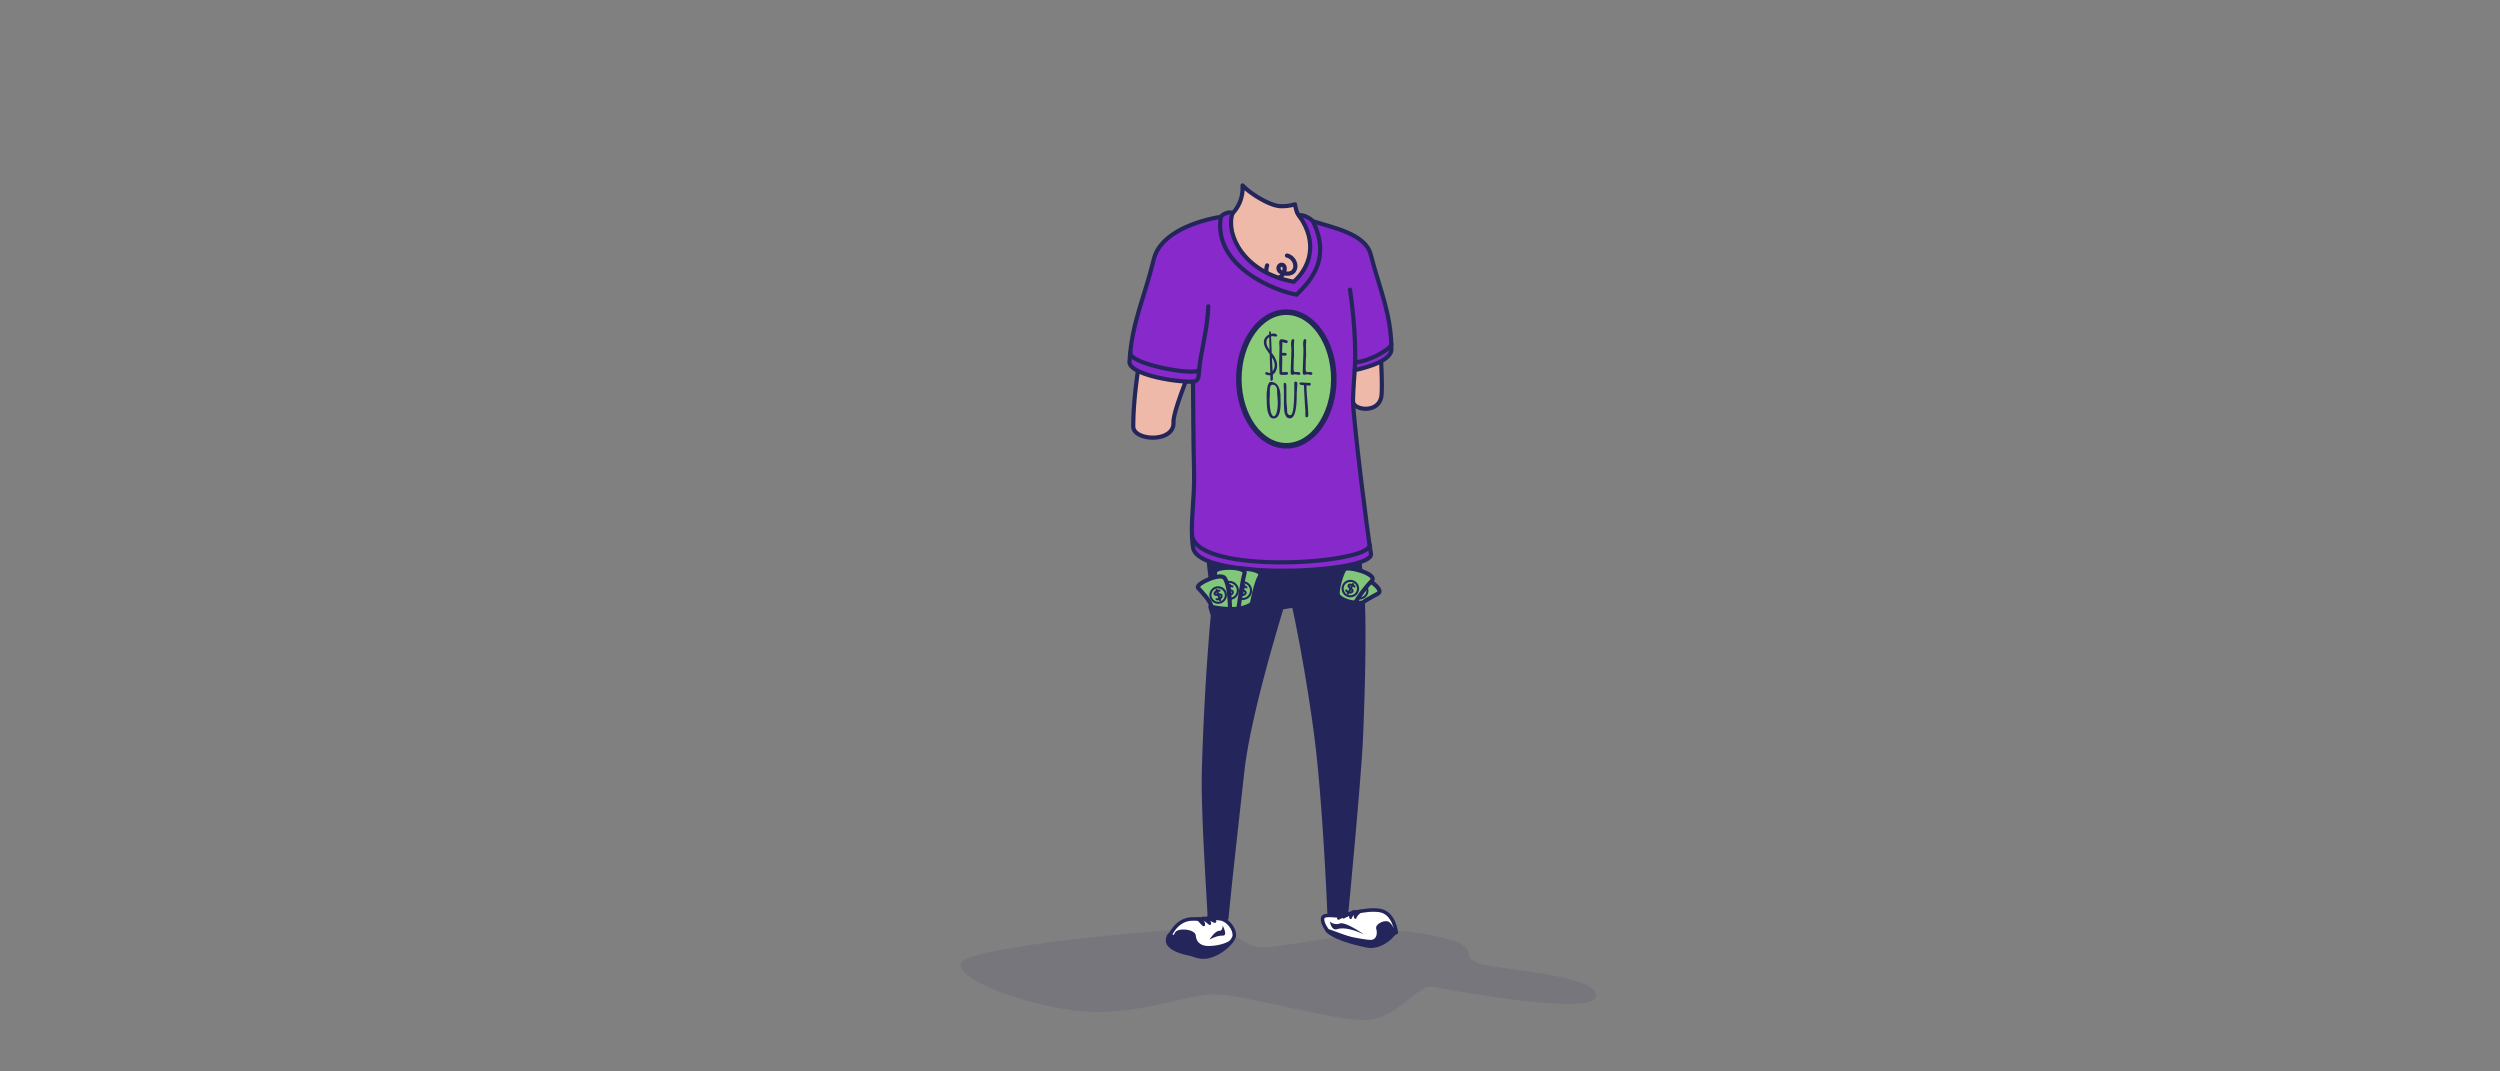 <svg id="Shadow" xmlns="http://www.w3.org/2000/svg" viewBox="0 0 1792 768"><rect x="0" y="0" width="1792" height="768" fill="#808080" stroke="none"/><defs><style>.cls-1,.cls-4,.cls-6{fill:#24265b;}.cls-1{opacity:0.1;}.cls-2{fill:#eeb9a9;}.cls-10,.cls-2,.cls-3,.cls-4,.cls-5,.cls-7,.cls-8,.cls-9{stroke:#24265b;}.cls-2,.cls-3,.cls-4,.cls-5,.cls-7,.cls-8,.cls-9{stroke-linecap:round;stroke-linejoin:round;}.cls-2,.cls-3,.cls-4,.cls-7,.cls-8{stroke-width:3px;}.cls-3,.cls-9{fill:none;}.cls-5{fill:#fff;stroke-width:2.55px;}.cls-7{fill:#8829cc;}.cls-8{fill:#80c779;}.cls-9{stroke-width:1.5px;}.cls-10{fill:#8acc7a;stroke-miterlimit:10;stroke-width:4px;}</style></defs><title>topic</title><path class="cls-1" d="M867,665c-14.84,0-178.68,12.77-178.68,26.35s61.23,34,98.35,34,64.22-12.66,84-12.66,84.07,18.5,107.36,18.5,37.87-25.8,48.53-23.91,117.49,22,117.49,6.38-74.25-18.63-84.72-23.37-2.87-6.29-10.22-12.4-39.79-11-53.61-11-77.83,12.25-90.73,12.25S881.88,665,867,665Z"/><path class="cls-2" d="M976,418.49c-7.53-70.4-7.53-97.42-6.16-130.23,1.41,6.14,18.84,7.93,20.38-4.52s-2.84-99.56-20-112.6c-8.88-6.75-37-8.65-40.65-19.32a40.86,40.86,0,0,1-1.34-5.36,32.42,32.42,0,0,1-10.13,1.33c-7.17,0-21.4-8.49-27.42-14.87v1.88c0,15-11.79,25-25.06,28.49-15.57,4.12-28.35,13.32-33.49,28.87s-19.81,73.1-19.81,113.53c0,10.41,29.34,11.88,28.84-2.79-0.32-9.24,13.63-40.08,18.21-56.13,3.56,28.44,19.6,50.05,9.36,109.51C861.35,399.22,979,446.95,976,418.49Z"/><path class="cls-3" d="M922.51,183.19c4.68,1,7.88,7.09,4.76,11.15-1.87,2.44-5.95,1.88-7.19,1.43s-3.07-.72-3.56-2.89c-0.58-2.58,2.12-3.86,3.5-2.61s0.81,3.67.06,5.51a7.35,7.35,0,0,1-7.46,4c-4.29-.42-5.9-4.9-4.33-9.53"/><path class="cls-4" d="M965,654.13s7.68-79.68,10.12-117.66c0.69-10.78,3.95-89.52.9-118-1.52-14.21-2.73-26.65-3.69-37.73-5.2,8.22-84.49,12.84-106.21.43C865,410,871,428.52,870.43,431.49c-0.68,3.76-5.72,57.71-7.44,120.61-0.89,32.36,4.45,103.46,4.06,105.75l12.07,0.28c1.8-20,7.09-66.93,11.32-105.11,4.64-41.82,26.61-111.68,28.12-117.46a78.68,78.68,0,0,1,8.92-1.43c1.25,4.65,10,46.83,16.12,93.68S953,655.92,953,655.92l7,0.36Z"/><path class="cls-5" d="M989.06,652.62c-10.44-1.74-26.74,3.78-26.74,3.78-3.92.8-13.62-2-14.26,1.76s3.49,8.84,3.49,8.84l29,10.54,20.31-9.08S999.5,654.37,989.06,652.62Z"/><path class="cls-6" d="M950.1,664.91c-2.68,2.32,4.64,9.29,29.92,14.38,11.78,2.37,25.49-12.06,20.11-14.65-0.41,3.66-2-3-5.17-4.13s-9.47,2-8.47,5.31,0.29,7.82-4,7.91S950.74,668.65,950.1,664.91Z"/><path class="cls-6" d="M953.26,660.51s1,6.88,5.19,5.52c7.38-2.37,19.32,3.87,19.32,3.87s-13.13-9.43-17.44-7.94A6.84,6.84,0,0,1,953.26,660.51Z"/><path class="cls-6" d="M958.44,658.41a0.22,0.22,0,0,1,0-.1l0-.3a3.63,3.63,0,0,1,.28-0.91,4.37,4.37,0,0,1,.74-1.09,5,5,0,0,1,1.17-.93,6.26,6.26,0,0,1,.67-0.32,4.57,4.57,0,0,1,.68-0.2,3.86,3.86,0,0,1,1.23,0,2.94,2.94,0,0,1,.85.22,2.05,2.05,0,0,1,.31.15,1,1,0,0,1,.33,1.44l-0.11.14-0.1.11a2.33,2.33,0,0,1-.23.21c-0.14.13-.35,0.25-0.57,0.41s-0.24.14-.36,0.22a2.55,2.55,0,0,1-.38.21c-0.26.14-.53,0.25-0.79,0.37l-0.77.36c-0.26.11-.48,0.24-0.69,0.34l-0.53.27a0.44,0.44,0,0,1-.15.06,0.08,0.08,0,0,0-.05,0,0.78,0.78,0,0,1-1.26-.11Z"/><path class="cls-6" d="M962.11,657.53a0.21,0.21,0,0,1,0-.1l0-.3a3.61,3.61,0,0,1,.28-0.91,4.38,4.38,0,0,1,.74-1.09,5,5,0,0,1,1.17-.93,6.24,6.24,0,0,1,.67-0.32,4.56,4.56,0,0,1,.68-0.2,3.86,3.86,0,0,1,1.23,0,3,3,0,0,1,.85.22,2,2,0,0,1,.31.15,1,1,0,0,1,.33,1.44l-0.11.14-0.1.11a2.4,2.4,0,0,1-.23.21c-0.14.13-.35,0.25-0.57,0.41s-0.24.14-.36,0.22a2.55,2.55,0,0,1-.38.21c-0.26.14-.53,0.25-0.79,0.37l-0.77.36c-0.26.11-.48,0.24-0.69,0.34l-0.53.27a0.44,0.44,0,0,1-.15.06,0.08,0.08,0,0,0-.05,0,0.78,0.78,0,0,1-1.26-.11Z"/><path class="cls-6" d="M970.65,657.88a2.28,2.28,0,0,1-.14-0.36,3.92,3.92,0,0,1-.18-0.94,4.47,4.47,0,0,1,.14-1.38,4.29,4.29,0,0,1,.77-1.53,3.73,3.73,0,0,1,.64-0.65,3.48,3.48,0,0,1,.74-0.47,3.38,3.38,0,0,1,.76-0.26,2.75,2.75,0,0,1,.68-0.08,2.16,2.16,0,0,1,.56,0,3.35,3.35,0,0,1,.42.11,2.12,2.12,0,0,1,.35.14,1,1,0,0,1,.27,1.52l-0.15.18a2.71,2.71,0,0,1-.22.22c-0.13.13-.33,0.26-0.51,0.43a2.68,2.68,0,0,0-.28.24c-0.08.1-.19,0.15-0.26,0.24s-0.17.14-.24,0.23a2.31,2.31,0,0,0-.24.23,4.69,4.69,0,0,0-.49.57c-0.16.22-.31,0.46-0.45,0.68l-0.34.57a1.64,1.64,0,0,0-.14.22A0.85,0.85,0,0,1,970.65,657.88Z"/><path class="cls-6" d="M967.3,658a2.27,2.27,0,0,1-.14-0.36,3.92,3.92,0,0,1-.18-0.94,4.47,4.47,0,0,1,.14-1.38,4.29,4.29,0,0,1,.77-1.53,3.73,3.73,0,0,1,.64-0.65,3.48,3.48,0,0,1,.74-0.47,3.38,3.38,0,0,1,.76-0.26,2.75,2.75,0,0,1,.69-0.08,2.16,2.16,0,0,1,.56,0,3.33,3.33,0,0,1,.42.11,2.13,2.13,0,0,1,.35.14,1,1,0,0,1,.4,1.34,1,1,0,0,1-.12.18l-0.15.18a2.73,2.73,0,0,1-.22.22c-0.13.13-.33,0.26-0.51,0.43a2.67,2.67,0,0,0-.28.24c-0.08.1-.19,0.15-0.26,0.24s-0.17.14-.24,0.23a2.32,2.32,0,0,0-.24.23,4.65,4.65,0,0,0-.49.57c-0.16.22-.31,0.46-0.45,0.68l-0.34.57a1.64,1.64,0,0,0-.14.22A0.85,0.85,0,0,1,967.3,658Z"/><path class="cls-7" d="M809.6,259.56c0,8.06,28.33,14.1,45.54,14.1,0.15,15.07.19,42.5,0.77,63.39,0.61,22-3.19,37.5-.77,55.26,3.34,24.55,130.13,18.68,127.57,4.6s-12.88-97.51-12.88-110.14c0-5.15,1.22-21.47,1.22-21.47s26.29-4.93,26.29-14.92c0-25.15-8.23-42.51-14.83-68-3.83-14.79-26.95-19.18-41.41-23.78-2.07-2.59-8.65-5.34-10-4.13,14.63,20.25,6.89,38.25-3.75,47.5-36.24-6.64-48.74-34-44-48.77-0.71-2.26-7.21.07-8.19,2.2-17.21,2.84-43.49,11.5-48.09,30.37C819.79,215.43,811.38,230.54,809.6,259.56Z"/><path class="cls-3" d="M967.69,207.64s5.11,32.67,3.35,57.64"/><path class="cls-3" d="M866.13,219.58c-0.71,18.27-6.12,34.86-6.76,47.8-0.23,4.68-1.54,6.27-5,6.27"/><path class="cls-3" d="M875.12,155.39c-5.9,35.66,39.46,53.44,54.34,55.81,11.22-11.14,24.38-26.55,11.64-52.61"/><path class="cls-3" d="M859.38,265.28c-3.2,4.23-50.3-4.31-49.21-12.57"/><path class="cls-3" d="M971.76,259.56c8.15,0,25.57-9.19,25.57-12.94"/><path class="cls-3" d="M854.4,384c5,28.44,127.42,20.27,127.42,6.63"/><path class="cls-8" d="M895.84,441.53S899,420.19,903,413.32s-21.34-5.93-21.34-5.93l-0.08,32.89Z"/><path class="cls-9" d="M893.48,421.07c-1.51-1.14-4.53-1-4.61.19-0.14,2,4.32,1.75,4,3.73s-3.93,1.73-4.85.5"/><line class="cls-9" x1="889.87" y1="427.59" x2="891.89" y2="419.45"/><ellipse class="cls-9" cx="890.75" cy="423.34" rx="6" ry="6.01" transform="translate(-74.92 222.98) rotate(-13.7)"/><path class="cls-8" d="M887.47,438s2.52-19.53,4.64-27.21c1.29-4.65-20.13-5.18-21.08-1-0.56,2.45-.33,28-0.33,28Z"/><path class="cls-9" d="M883.42,420.39c-1.75-.8-4.71,0-4.52,1.21,0.32,2,4.67.78,4.76,2.82S880.15,427,879,426"/><line class="cls-9" x1="881.3" y1="427.66" x2="881.48" y2="419.14"/><ellipse class="cls-9" cx="881.23" cy="423.25" rx="6.08" ry="6.11" transform="translate(-96.3 435.42) rotate(-26.37)"/><path class="cls-8" d="M881.62,440.28s0.69-19.27-3.78-25.87c-2.93-4.34-21.42,4.26-19.05,7,2.17,2.51,9.26,9.44,9.92,14.4S881.62,440.28,881.62,440.28Z"/><path class="cls-8" d="M974.73,434.08c2.42-3.26,9.2-6.44,12.89-8.52,6.21-3.5-14.28-15.38-16.7-13.11-3.47,3.25-8.7,12.27-9.27,15.89S971.77,438.07,974.73,434.08Z"/><path class="cls-9" d="M977.88,423c-0.6-1.64-3-3-3.69-2.16-1.11,1.5,2.49,3.52,1.23,4.88s-3.92-.62-4-2"/><line class="cls-9" x1="971.81" y1="426.27" x2="977.45" y2="420.96"/><circle class="cls-9" cx="974.62" cy="423.41" r="5.54" transform="translate(256.86 1206.99) rotate(-70.99)"/><path class="cls-8" d="M971.2,432.66c1.49-3.78,9-13.25,12-16.22,5.08-5-17.8-11.1-19.55-8.28-2.5,4-5.18,14.12-4.79,17.76S969.38,437.29,971.2,432.66Z"/><path class="cls-4" d="M867.57,434.84s21.8,5.43,30.57-2.73c0,0-4.24,32.1-10.9,30.81C873.72,460.33,867.57,434.84,867.57,434.84Z"/><path class="cls-4" d="M956.92,424.65c6.4,9,19.65,7.39,19.65,7.39s0.07,3.55,0,7.11c-0.05,2.72-21.31,6.16-21.31,6.16S944.36,424.65,956.92,424.65Z"/><path class="cls-9" d="M970.88,420.46c-1.11-1.35-3.86-1.88-4.19-.84-0.56,1.78,3.5,2.52,2.75,4.21s-3.91.69-4.46-.61"/><line class="cls-9" x1="966.2" y1="425.52" x2="969.8" y2="418.66"/><circle class="cls-9" cx="967.93" cy="421.9" r="5.54"/><path class="cls-9" d="M874.12,423.35c-1.74-.14-4,1.48-3.49,2.44,0.9,1.64,4.24-.78,4.95.93s-2.19,3.3-3.52,2.79"/><line class="cls-9" x1="874.56" y1="430.23" x2="872.07" y2="422.88"/><ellipse class="cls-9" cx="873.13" cy="426.48" rx="5.53" ry="5.56" transform="translate(-38.23 763.61) rotate(-46.33)"/><ellipse class="cls-10" cx="922.04" cy="271.65" rx="34.04" ry="47.89"/><path class="cls-6" d="M906.95,267.75a0.83,0.83,0,0,1,.85-1,3.09,3.09,0,0,1,1.13.29,3,3,0,0,0,1,.29,2.3,2.3,0,0,0,.59-0.07q-0.09-3-.41-13.36L909.5,253l-0.86-1.19q-0.34-.48-1-1.52a13,13,0,0,1-.94-1.74,9.11,9.11,0,0,1-.78-3.43,5.51,5.51,0,0,1,1-3,6.36,6.36,0,0,1,2.78-2.31q0-.78,0-1.26a1.78,1.78,0,0,1,.15-0.89,0.34,0.34,0,0,1,.31-0.22,0.73,0.73,0,0,1,.39.15,1.46,1.46,0,0,1,.48,1.28v0.5a9.09,9.09,0,0,1,2.08-.28,3,3,0,0,1,1.56.38,2.09,2.09,0,0,1,.91,1l-0.65.81a9.09,9.09,0,0,1-1.2-.12q-0.81-.12-1.31-0.16h-0.19a6.11,6.11,0,0,0-1.13.13L911.59,253a18.86,18.86,0,0,1,3.55,6.37,12.1,12.1,0,0,1,.3,2.83,9.07,9.07,0,0,1-.77,3.46,5.51,5.51,0,0,1-2.27,2.74v2.92q0,1.67-1.09,1.67-0.67,0-.67-1.17v-0.3L910.58,269a4.79,4.79,0,0,1-.7,0,7.4,7.4,0,0,1-1.09-.09,4,4,0,0,1-1.22-.41A0.91,0.91,0,0,1,906.95,267.75Zm3.07-16.9q-0.07-2-.28-9.18a4.1,4.1,0,0,0-1.48,1.54,4.16,4.16,0,0,0-.5,2.07Q907.76,247.58,910,250.85Zm2.17,15.25a6.45,6.45,0,0,0,1.12-2.15,7.35,7.35,0,0,0,.4-2.15,10.7,10.7,0,0,0-2-5.59Z"/><path class="cls-6" d="M917.15,249.06l-0.2-3.2q0-2.68,1.59-2.68a11.42,11.42,0,0,1,2.78.47q1.76,0.47,1.76,1.21A1.35,1.35,0,0,1,922,246a14.85,14.85,0,0,0-2.87-.72q0.05,0.81.05,1.63L919,252.39s0,0.22.11,0.59l1.35-.06q1.83,0,1.83,1a0.94,0.94,0,0,1-.33.71,1.2,1.2,0,0,1-.84.31,8.92,8.92,0,0,1-1.1-.07h-1q0.11,1.44.11,2.87L919,264.64a11.48,11.48,0,0,0,.07,2.13l2.79-.09q1.44,0,1.44.93a0.87,0.87,0,0,1-.5.83,2.42,2.42,0,0,1-1.13.26h-3.2a1.37,1.37,0,0,1-.91-0.34,1.1,1.1,0,0,1-.43-0.82v-1l-0.24-6.4Z"/><path class="cls-6" d="M927.49,246.95l0.11,9.1a3.31,3.31,0,0,0-.22,1.3v0.76l-0.15,6q0,2.61,1.28,2.61l1.57-.06q2,0,2,1.11a0.82,0.82,0,0,1-.35.68,1.62,1.62,0,0,1-.8.32,11.2,11.2,0,0,0-3.39-.44,2.36,2.36,0,0,1-1.17.35,1.07,1.07,0,0,1-.88-0.39,1.32,1.32,0,0,1-.31-0.85q0-2.81.24-8.47t0.24-8.47v-0.28q-0.22-2.37-.22-3.55,0-3.59,1.31-3.59a0.94,0.94,0,0,1,.68.28,0.89,0.89,0,0,1,.29.67Z"/><path class="cls-6" d="M936.13,246.95l0.11,9.1a3.31,3.31,0,0,0-.22,1.3v0.76l-0.15,6q0,2.61,1.28,2.61l1.57-.06q2,0,2,1.11a0.82,0.82,0,0,1-.35.68,1.62,1.62,0,0,1-.8.32,11.2,11.2,0,0,0-3.39-.44,2.36,2.36,0,0,1-1.17.35,1.07,1.07,0,0,1-.88-0.39,1.32,1.32,0,0,1-.31-0.85q0-2.81.24-8.47t0.24-8.47v-0.28q-0.22-2.37-.22-3.55,0-3.59,1.31-3.59a0.94,0.94,0,0,1,.68.28,0.89,0.89,0,0,1,.29.67Z"/><path class="cls-6" d="M908,287.7l0-1.44c0-.12,0-0.19-0.05-0.19v-0.69a36.29,36.29,0,0,1,.68-8.48,6.38,6.38,0,0,1,1.11-2.63,1.58,1.58,0,0,1,1.05-.5q4.4,0,6.07,4.44a18,18,0,0,1,1,6.29v0.28l0.07,4.29q0,10.9-5.05,10.9a3.48,3.48,0,0,1-3.2-2.31,13.74,13.74,0,0,1-1.3-4.37A48,48,0,0,1,908,287.7Zm2.24-5.18-0.18,3.5a45.57,45.57,0,0,0,.89,9.59q0.94,2.39,1.79,2.81a1.72,1.72,0,0,0,1.24-.56,3.86,3.86,0,0,0,.88-1.49,17,17,0,0,0,.55-2,21.62,21.62,0,0,0,.31-2.18q0.18-2,.18-3.44t-0.25-4.37q-0.25-2.94-.25-4.39v-0.67a4,4,0,0,0-.91-2.47,2.73,2.73,0,0,0-2.22-1.08,1.72,1.72,0,0,0-1.72,1.46,11,11,0,0,0-.35,3Z"/><path class="cls-6" d="M929.5,282.39l0,0.65q0,16.82-4.89,16.82a3,3,0,0,1-2.79-1.54,8.28,8.28,0,0,1-1.15-3.16,49.35,49.35,0,0,1-.36-5.56q0-3.14,0-9.06l-0.17-5.42a1,1,0,0,1,.81-0.8,1,1,0,0,1,.8.69,3.21,3.21,0,0,1,.35,1.47v10.31q0,1.35.27,4t0.27,4q0,2.78,2.41,2.78,2.7,0,2.7-20.38V275.1l0-.63a1,1,0,0,1,.2-0.67,0.94,0.94,0,0,1,.71-0.22,1.43,1.43,0,0,1,.77.17,0.85,0.85,0,0,1,.35.44,4.5,4.5,0,0,1,.17,1.22l-0.26,3.81Z"/><path class="cls-6" d="M935.75,298.67l-0.07-2.91s0-.44.06-1.3q-0.15-.48-0.6-8.55t-0.49-9.86H934.5q-3.07-.05-3.07-1.13a0.67,0.67,0,0,1,.41-0.58,1.6,1.6,0,0,1,.8-0.23l5.14,0.35,0.61,0q1.19,0,1.18.91a0.89,0.89,0,0,1-.39.75,1.43,1.43,0,0,1-.87.29l-1.74-.26-0.07.39q0,3.59.63,10.75T937.75,298a1,1,0,0,1-.41.79,1.35,1.35,0,0,1-.89.34Z"/><path class="cls-5" d="M855.47,658.7c-13.5-.44-18.05,14.81-18.05,14.81s15,12.55,25.17,12.55,21.91-10.92,22.18-15.49-4.27-10.85-9.46-11.9S866.17,659.05,855.47,658.7Z"/><path class="cls-6" d="M884.76,670.58c2.4,4.18-11.8,15.49-22.18,15.49s-27.72-4.14-26.93-12.27c0.21-2.11.55-5.18,4.92-6.28-1.15,2.53.62,3.87,1.54,1.24,1.42-4.06,14.71-3,15.07,1.94,0.18,2.58,1.51,7.55,9.68,7.39S883.61,674.82,884.76,670.58Z"/><path class="cls-6" d="M866.86,673.51s4.24-6.46,7-6.27,2.56-3.79,2.56-3.79,4,7.44,0,7.2S866.86,673.51,866.86,673.51Z"/><path class="cls-6" d="M864.28,657.3a0.3,0.3,0,0,1,.1-0.06l0.3-.16a4.36,4.36,0,0,1,1-.34,5.27,5.27,0,0,1,1.52-.06,6.09,6.09,0,0,1,1.67.43,7.8,7.8,0,0,1,.77.39,5.84,5.84,0,0,1,.67.48,4.88,4.88,0,0,1,1,1.07,3.69,3.69,0,0,1,.45.91,2.52,2.52,0,0,1,.11.38,1,1,0,0,1-1.14,1.15l-0.12,0a2.82,2.82,0,0,1-.34-0.09c-0.21-.06-0.47-0.19-0.78-0.3-0.16-.06-0.3-0.14-0.46-0.22a3.88,3.88,0,0,1-.49-0.24c-0.33-.16-0.65-0.35-1-0.52s-0.66-.33-1-0.46-0.63-.26-0.9-0.37L865,659l-0.18-.07a0.13,0.13,0,0,0-.07,0,0.83,0.83,0,0,1-.68-1.27Z"/><path class="cls-6" d="M857.74,657.57l0.11,0,0.34,0a4.36,4.36,0,0,1,1.09,0,5.27,5.27,0,0,1,1.44.48,6.08,6.08,0,0,1,1.41,1,7.72,7.72,0,0,1,.58.64,5.87,5.87,0,0,1,.46.68,4.9,4.9,0,0,1,.52,1.34,3.7,3.7,0,0,1,.1,1,2.57,2.57,0,0,1,0,.39,1,1,0,0,1-1.48.68l-0.11-.06a2.85,2.85,0,0,1-.29-0.21c-0.18-.13-0.37-0.34-0.62-0.56s-0.23-.24-0.36-0.37a3.89,3.89,0,0,1-.37-0.39c-0.25-.27-0.49-0.56-0.74-0.83s-0.5-.54-0.75-0.78-0.5-.46-0.72-0.66l-0.56-.47a0.78,0.78,0,0,1-.14-0.13,0.13,0.13,0,0,0-.06,0,0.83,0.83,0,0,1-.19-1.43Z"/><path class="cls-6" d="M866.7,662.89l-0.29-.21c-0.17-.12-0.42-0.39-0.67-0.55l-0.81-.65-0.9-.68c-0.61-.42-1.18-0.81-1.65-1.16-0.23-.18-0.44-0.32-0.59-0.45a0.49,0.49,0,0,1-.19-0.19,0.85,0.85,0,0,1-.08-1.69s0.19-.09.46-0.17a3.62,3.62,0,0,1,1.11-.13,4.53,4.53,0,0,1,.73.09,3.94,3.94,0,0,1,.78.23,5.52,5.52,0,0,1,1.48.9,6.74,6.74,0,0,1,1.13,1.25l0.39,0.65c0.11,0.22.2,0.45,0.29,0.64a3.64,3.64,0,0,1,.24.92c0,0.22,0,.36,0,0.36A0.94,0.94,0,0,1,866.7,662.89Z"/></svg>